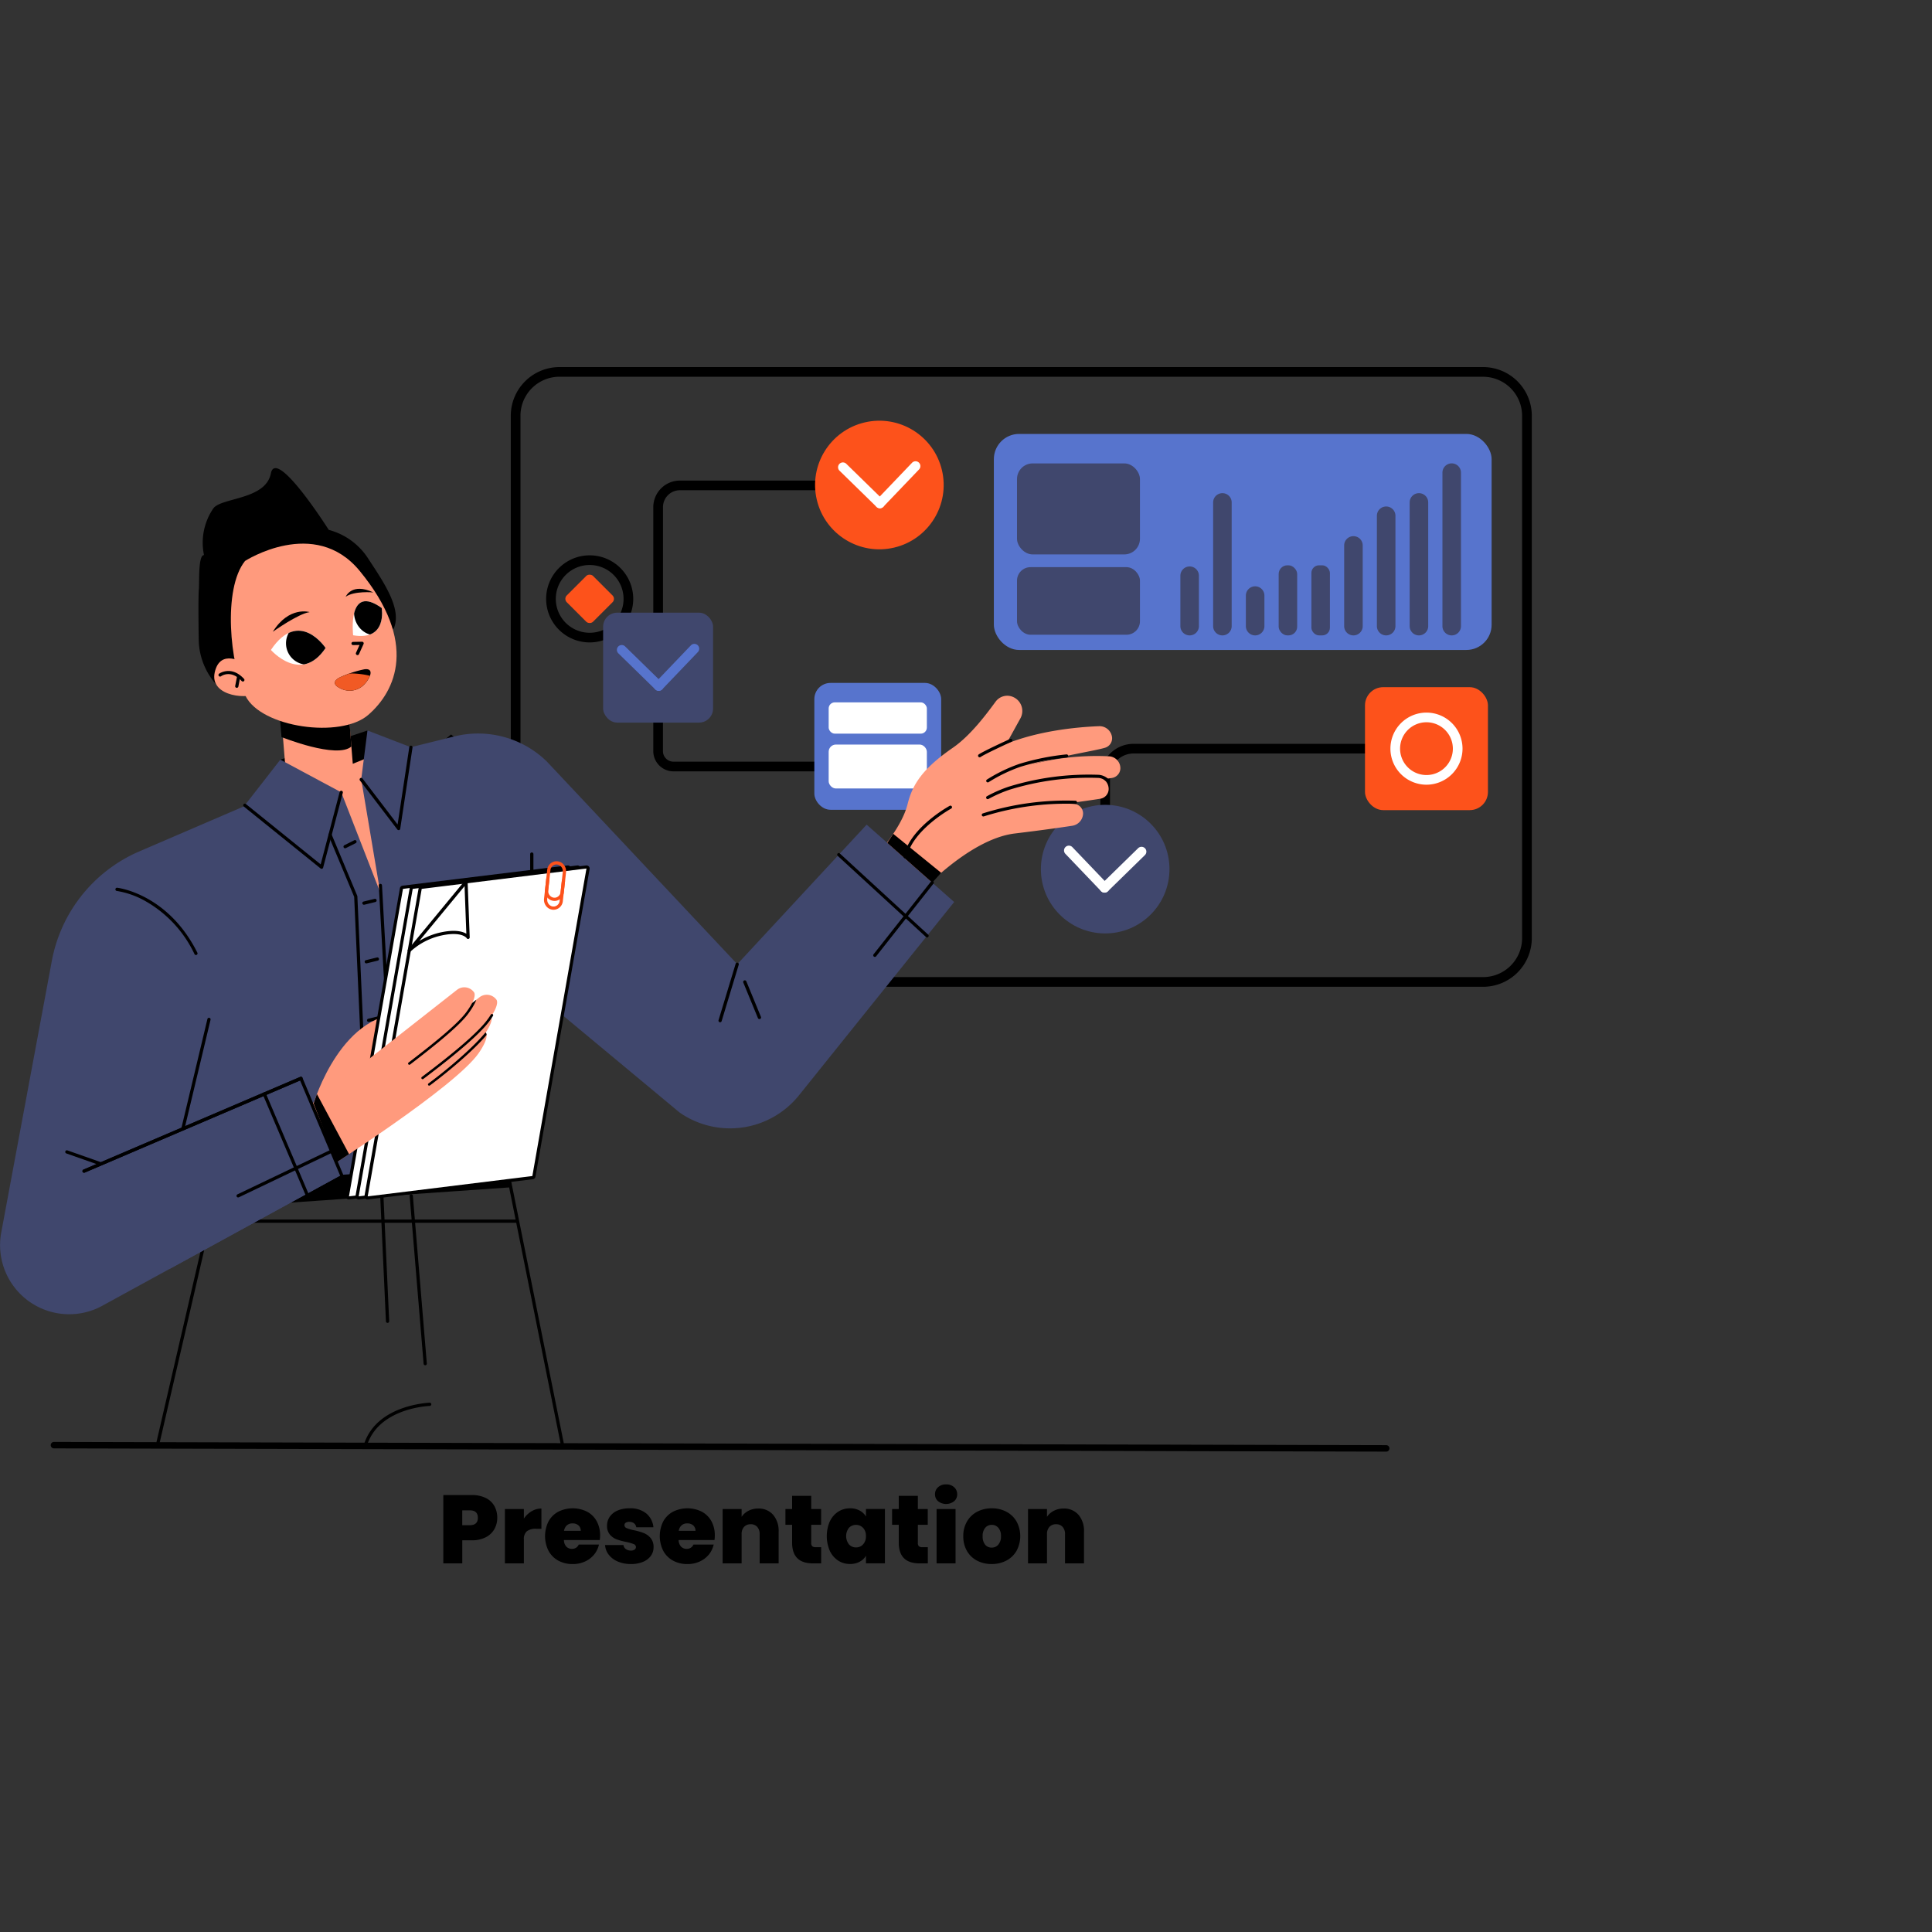 <svg id="illustration-presentation-1" xmlns="http://www.w3.org/2000/svg" xmlns:xlink="http://www.w3.org/1999/xlink" width="500.001" height="500" viewBox="0 0 500.001 500">
  <rect x="0" y="0" width="500.001" height="500" fill="#333333" stroke="none"/>
  <defs>
    <clipPath id="clip-path">
      <path id="Path_4959" data-name="Path 4959" d="M1579.06,142.61s-1.6-13.53,7.39-7.06C1586.45,135.55,1588,144.15,1579.06,142.61Z" fill="none"/>
    </clipPath>
    <clipPath id="clip-path-2">
      <path id="Path_4961" data-name="Path 4961" d="M1571.93,145.9s-6.85-10.39-14.15.5C1557.78,146.4,1565.6,155.35,1571.93,145.9Z" fill="none"/>
    </clipPath>
    <clipPath id="clip-path-3">
      <path id="Path_4983" data-name="Path 4983" d="M1572.96,274.15s34.49-22.82,41.1-31.85c3.26-4.45,2.04-5.44,2.04-5.44h0a3.077,3.077,0,0,0-4.35-.56l-42.48,33.35Z" fill="none"/>
    </clipPath>
    <clipPath id="clip-path-4">
      <path id="Path_4985" data-name="Path 4985" d="M1572.01,280.79s33.47-21.25,39.55-30.05c3-4.34,1.82-5.34,1.82-5.34l-38.18,27.7-3.18,7.69Z" fill="none"/>
    </clipPath>
  </defs>
  <g id="Group_3805" data-name="Group 3805" transform="translate(-1383.57 -492.445)">
    <path id="Path_6476" data-name="Path 6476" d="M262.3,181.41a17.435,17.435,0,0,0-5.933-11.282s-2.812-25.306-7.057-19.7-14.315-.081-17.386,1.626a15.728,15.728,0,0,0-7.437,9.775c-1.384-.675-4.132,5.81-5.089,7.4s-4.189,8.367-5.959,12.178a17.925,17.925,0,0,0-.422,13.072l47.269,5.974C264.4,196.9,263.277,188.992,262.3,181.41Z" transform="translate(1163.651 589.05) rotate(-26)"/>
    <g id="Group_3715" data-name="Group 3715" transform="translate(-104.1 514.245)">
      <path id="Path_4618" data-name="Path 4618" d="M1773.69,204.38a1.25,1.25,0,0,1-1.25-1.25V179.3a8.612,8.612,0,0,1,8.6-8.6h64.45a1.25,1.25,0,0,1,0,2.5h-64.45a6.105,6.105,0,0,0-6.1,6.1v23.83A1.25,1.25,0,0,1,1773.69,204.38Z"/>
      <circle id="Ellipse_94" data-name="Ellipse 94" cx="16.64" cy="16.64" r="16.64" transform="translate(1757.05 186.49)" fill="#40476d"/>
      <rect id="Rectangle_140" data-name="Rectangle 140" width="31.82" height="31.82" rx="4.71" transform="translate(1840.93 156.04)" fill="#fd521b"/>
      <path id="Path_4619" data-name="Path 4619" d="M1856.84,181.28a9.33,9.33,0,1,1,9.33-9.33A9.34,9.34,0,0,1,1856.84,181.28Zm0-16.16a6.83,6.83,0,1,0,6.83,6.83A6.839,6.839,0,0,0,1856.84,165.12Z" fill="#fff"/>
      <g id="Group_3714" data-name="Group 3714">
        <path id="Path_4620" data-name="Path 4620" d="M1773.53,209.21a1.266,1.266,0,0,1-.9-.38,1.249,1.249,0,0,1,.02-1.77l9.55-9.33a1.252,1.252,0,1,1,1.75,1.79l-9.55,9.33a1.241,1.241,0,0,1-.88.36Z" fill="#fff"/>
        <path id="Path_4621" data-name="Path 4621" d="M1773.53,209.21a1.258,1.258,0,0,1-.91-.39l-9.24-9.66a1.252,1.252,0,0,1,1.81-1.73l9.24,9.66a1.25,1.25,0,0,1-.04,1.77,1.269,1.269,0,0,1-.87.35Z" fill="#fff"/>
      </g>
    </g>
    <g id="Group_3719" data-name="Group 3719" transform="translate(-104.1 514.245)">
      <path id="Path_4622" data-name="Path 4622" d="M1657.99,139.6a1.25,1.25,0,0,1-1.25-1.25V109.46a6.9,6.9,0,0,1,6.89-6.89H1706a1.25,1.25,0,0,1,0,2.5h-42.37a4.385,4.385,0,0,0-4.38,4.38v28.89a1.25,1.25,0,0,1-1.25,1.25Z"/>
      <path id="Path_4623" data-name="Path 4623" d="M1699.38,177.83h-37.4a5.245,5.245,0,0,1-5.24-5.24v-9.88a1.25,1.25,0,0,1,2.5,0v9.88a2.733,2.733,0,0,0,2.73,2.73h37.4a1.25,1.25,0,0,1,0,2.5Z"/>
      <rect id="Rectangle_141" data-name="Rectangle 141" width="32.83" height="32.83" rx="4.19" transform="translate(1731.25 187.77) rotate(180)" fill="#5774cd"/>
      <rect id="Rectangle_142" data-name="Rectangle 142" width="25.41" height="8.1" rx="1.58" transform="translate(1727.54 168.07) rotate(180)" fill="#fff"/>
      <rect id="Rectangle_143" data-name="Rectangle 143" width="25.41" height="11.37" rx="1.87" transform="translate(1727.54 182.26) rotate(180)" fill="#fff"/>
      <g id="Group_3717" data-name="Group 3717">
        <path id="Path_4624" data-name="Path 4624" d="M1640.28,144.46a11.27,11.27,0,1,1,11.27-11.27A11.282,11.282,0,0,1,1640.28,144.46Zm0-20.04a8.77,8.77,0,1,0,8.77,8.77,8.781,8.781,0,0,0-8.77-8.77Z"/>
        <rect id="Rectangle_144" data-name="Rectangle 144" width="28.45" height="28.45" rx="3.63" transform="translate(1643.76 136.76)" fill="#40476d"/>
        <rect id="Rectangle_145" data-name="Rectangle 145" width="9.62" height="9.62" rx="1.24" transform="translate(1633.469 133.179) rotate(-45)" fill="#fd521b"/>
        <g id="Group_3716" data-name="Group 3716">
          <path id="Path_4625" data-name="Path 4625" d="M1658.15,156.99a1.258,1.258,0,0,1-.88-.36l-9.55-9.33a1.252,1.252,0,1,1,1.75-1.79l9.55,9.33a1.255,1.255,0,0,1-.88,2.15Z" fill="#5774cd"/>
          <path id="Path_4626" data-name="Path 4626" d="M1658.15,156.99a1.287,1.287,0,0,1-.87-.35,1.25,1.25,0,0,1-.04-1.77l9.24-9.66a1.252,1.252,0,0,1,1.81,1.73l-9.24,9.66a1.258,1.258,0,0,1-.91.39Z" fill="#5774cd"/>
        </g>
      </g>
      <circle id="Ellipse_95" data-name="Ellipse 95" cx="16.64" cy="16.64" r="16.64" transform="translate(1695.236 91.348) rotate(-13.28)" fill="#fd521b"/>
      <g id="Group_3718" data-name="Group 3718">
        <path id="Path_4627" data-name="Path 4627" d="M1715.39,109.73a1.258,1.258,0,0,1-.88-.36l-9.55-9.33a1.252,1.252,0,1,1,1.75-1.79l9.55,9.33a1.255,1.255,0,0,1-.88,2.15Z" fill="#fff"/>
        <path id="Path_4628" data-name="Path 4628" d="M1715.39,109.73a1.287,1.287,0,0,1-.87-.35,1.25,1.25,0,0,1-.04-1.77l9.24-9.66a1.252,1.252,0,0,1,1.81,1.73l-9.24,9.66a1.258,1.258,0,0,1-.91.39Z" fill="#fff"/>
      </g>
    </g>
    <g id="Group_3721" data-name="Group 3721" transform="translate(-104.1 514.245)">
      <rect id="Rectangle_146" data-name="Rectangle 146" width="128.82" height="55.91" rx="6.53" transform="translate(1744.88 90.5)" fill="#5774cd"/>
      <g id="Group_3720" data-name="Group 3720">
        <path id="Path_4629" data-name="Path 4629" d="M1795.55,142.64h0a2.4,2.4,0,0,1-2.4-2.4V127.2a2.4,2.4,0,0,1,2.4-2.4h0a2.4,2.4,0,0,1,2.4,2.4v13.04A2.4,2.4,0,0,1,1795.55,142.64Z" fill="#40476d"/>
        <path id="Path_4630" data-name="Path 4630" d="M1804.03,142.64h0a2.4,2.4,0,0,1-2.4-2.4V108.23a2.4,2.4,0,0,1,2.4-2.4h0a2.4,2.4,0,0,1,2.4,2.4v32.01A2.4,2.4,0,0,1,1804.03,142.64Z" fill="#40476d"/>
        <path id="Path_4631" data-name="Path 4631" d="M1812.5,142.64h0a2.4,2.4,0,0,1-2.4-2.4v-7.9a2.4,2.4,0,0,1,2.4-2.4h0a2.4,2.4,0,0,1,2.4,2.4v7.9A2.4,2.4,0,0,1,1812.5,142.64Z" fill="#40476d"/>
        <rect id="Rectangle_147" data-name="Rectangle 147" width="4.79" height="18.14" rx="2.25" transform="translate(1818.59 124.5)" fill="#40476d"/>
        <rect id="Rectangle_148" data-name="Rectangle 148" width="4.79" height="18.14" rx="1.98" transform="translate(1827.06 124.5)" fill="#40476d"/>
        <path id="Path_4632" data-name="Path 4632" d="M1837.94,142.64h0a2.4,2.4,0,0,1-2.4-2.4V119.36a2.4,2.4,0,0,1,2.4-2.4h0a2.4,2.4,0,0,1,2.4,2.4v20.88A2.4,2.4,0,0,1,1837.94,142.64Z" fill="#40476d"/>
        <path id="Path_4633" data-name="Path 4633" d="M1846.41,142.64h0a2.4,2.4,0,0,1-2.4-2.4V111.68a2.4,2.4,0,0,1,2.4-2.4h0a2.4,2.4,0,0,1,2.4,2.4v28.56A2.4,2.4,0,0,1,1846.41,142.64Z" fill="#40476d"/>
        <path id="Path_4634" data-name="Path 4634" d="M1854.89,142.64h0a2.4,2.4,0,0,1-2.4-2.4V108.23a2.4,2.4,0,0,1,2.4-2.4h0a2.4,2.4,0,0,1,2.4,2.4v32.01A2.4,2.4,0,0,1,1854.89,142.64Z" fill="#40476d"/>
        <path id="Path_4635" data-name="Path 4635" d="M1863.37,142.64h0a2.4,2.4,0,0,1-2.4-2.4V100.52a2.4,2.4,0,0,1,2.4-2.4h0a2.4,2.4,0,0,1,2.4,2.4v39.72A2.4,2.4,0,0,1,1863.37,142.64Z" fill="#40476d"/>
      </g>
      <rect id="Rectangle_149" data-name="Rectangle 149" width="31.82" height="23.55" rx="4.05" transform="translate(1750.87 98.13)" fill="#40476d"/>
      <rect id="Rectangle_150" data-name="Rectangle 150" width="31.82" height="17.49" rx="3.49" transform="translate(1750.87 124.98)" fill="#40476d"/>
    </g>
    <path id="Path_4636" data-name="Path 4636" d="M1871.5,233.58H1632.46a12.611,12.611,0,0,1-12.6-12.6V85.8a12.611,12.611,0,0,1,12.6-12.6H1871.5a12.611,12.611,0,0,1,12.6,12.6V220.98A12.611,12.611,0,0,1,1871.5,233.58ZM1632.46,75.7a10.1,10.1,0,0,0-10.09,10.09V220.98a10.1,10.1,0,0,0,10.09,10.09H1871.5a10.1,10.1,0,0,0,10.09-10.09V85.8a10.1,10.1,0,0,0-10.09-10.09H1632.46Z" transform="translate(-104.1 514.245)"/>
    <path id="Path_4637" data-name="Path 4637" d="M1724.95,210.14s13.17-14.75,25.32-16.23c7.26-.88,12.13-1.58,14.87-2a3.3,3.3,0,0,0,2.83-3.1h0a2.506,2.506,0,0,0-2.39-2.57,66.62,66.62,0,0,0-23.4,2.85c-10.75,3.47-25.54,17.18-25.54,17.18l8.31,3.87Z" transform="translate(-104.1 514.245)" fill="#ff9a7d"/>
    <path id="Path_4638" data-name="Path 4638" d="M1733.64,200.92s11.12-12.43,23.28-13.91c7.82-.95,12.86-1.68,15.46-2.09a2.571,2.571,0,0,0,2.21-2.43h0a3.088,3.088,0,0,0-2.98-3.18,66.526,66.526,0,0,0-22.78,2.88c-10.75,3.47-25.54,17.18-25.54,17.18l10.35,1.55Z" transform="translate(-104.1 514.245)" fill="#ff9a7d"/>
    <path id="Path_4639" data-name="Path 4639" d="M1736.66,195.54s11.12-12.43,23.28-13.91c7.83-.95,12.87-1.69,15.47-2.09a2.581,2.581,0,0,0,2.21-2.43h0a3.089,3.089,0,0,0-2.99-3.18,66.526,66.526,0,0,0-22.78,2.88c-10.75,3.47-25.54,17.18-25.54,17.18l10.35,1.55Z" transform="translate(-104.1 514.245)" fill="#ff9a7d"/>
    <path id="Path_4640" data-name="Path 4640" d="M1719.16,210.2s25.09-31.43,36.92-34.57c7.62-2.03,15.05-3.15,17.56-3.91a2.558,2.558,0,0,0,1.83-2.71h0a3.262,3.262,0,0,0-3.4-2.87c-5.49.21-17.24,1.2-26.54,5.71-10.15,4.92-35.13,31.65-35.13,31.65Z" transform="translate(-104.1 514.245)" fill="#ff9a7d"/>
    <path id="Path_4641" data-name="Path 4641" d="M1746.33,173.93l5.42-9.82a3.945,3.945,0,0,0-1.78-5.48h0a3.728,3.728,0,0,0-4.59,1.1c-1.85,2.48-6.23,8.62-11.1,11.98-7.84,5.41-10.44,9.44-11.72,14.57-2.05,8.23-12.31,17.81-12.31,17.81l32.79-17.21,3.29-12.95Z" transform="translate(-104.1 514.245)" fill="#ff9a7d"/>
    <path id="Path_4642" data-name="Path 4642" d="M1741.77,189a.41.41,0,0,0,0,.22.419.419,0,0,0,.52.26,70.686,70.686,0,0,1,23.67-3.24.406.406,0,1,0,.05-.81,71.306,71.306,0,0,0-23.98,3.28.449.449,0,0,0-.28.29Z" transform="translate(-104.1 514.245)"/>
    <path id="Path_4643" data-name="Path 4643" d="M1742.89,184.52a.424.424,0,0,0,.04.29.411.411,0,0,0,.56.16,34.412,34.412,0,0,1,5.47-2.4,69.41,69.41,0,0,1,23.09-3.04,3.351,3.351,0,0,1,1.79.78.434.434,0,0,0,.59-.05.391.391,0,0,0-.05-.57,4.251,4.251,0,0,0-2.29-.97,70.185,70.185,0,0,0-23.39,3.08,34.736,34.736,0,0,0-5.61,2.46.415.415,0,0,0-.21.26Z" transform="translate(-104.1 514.245)"/>
    <path id="Path_4644" data-name="Path 4644" d="M1742.91,180.18a.386.386,0,0,0,.05.31.418.418,0,0,0,.57.13,40.448,40.448,0,0,1,8.21-3.97,62.077,62.077,0,0,1,12.01-2.41.419.419,0,0,0,.37-.45.408.408,0,0,0-.46-.35,62.94,62.94,0,0,0-12.17,2.45,40.6,40.6,0,0,0-8.39,4.05.426.426,0,0,0-.19.25Z" transform="translate(-104.1 514.245)"/>
    <path id="Path_4645" data-name="Path 4645" d="M1740.8,173.69a.4.4,0,0,0,.07.33.423.423,0,0,0,.58.09c1.18-.83,7.92-3.91,7.98-3.94a.4.4,0,0,0,.2-.54.413.413,0,0,0-.55-.19c-.28.13-6.87,3.14-8.12,4.01a.407.407,0,0,0-.16.23Z" transform="translate(-104.1 514.245)"/>
    <path id="Path_4646" data-name="Path 4646" d="M1721.57,199.6c-.03.11-.05.21-.07.32a.408.408,0,0,0,.32.48.418.418,0,0,0,.49-.32c.02-.1.04-.2.07-.3,1.73-6.96,11.36-12.27,11.46-12.32a.4.4,0,0,0,.16-.55.411.411,0,0,0-.56-.16,36.187,36.187,0,0,0-5.34,3.73c-2.48,2.08-5.58,5.33-6.52,9.12Z" transform="translate(-104.1 514.245)"/>
    <path id="Path_4647" data-name="Path 4647" d="M1600.23,171.78l.57,9.69,4.84-1.65-.07-3.47,3.58,1.36,3.21-3.29-7.97-6.14Z" transform="translate(-104.1 514.245)"/>
    <path id="Path_4652" data-name="Path 4652" d="M1582.77,167.25l-22.55,7.55,7.28,17.81,20.99-10.84Z" transform="translate(-104.1 514.245)"/>
    <path id="Path_4653" data-name="Path 4653" d="M1560.22,160.6l2.42,29.92,22.16,35.08,12.93-5.05-15.24-46.11-3.52,1.43-1.43-17.61Z" transform="translate(-104.1 514.245)" fill="#ff9a7d"/>
    <path id="Path_4654" data-name="Path 4654" d="M1621.22,294.66h-73.05a.42.42,0,1,1,0-.84h73.05a.42.42,0,1,1,0,.84Z" transform="translate(-104.1 514.245)"/>
    <path id="Path_4655" data-name="Path 4655" d="M1618.08,276.65l1.77,8.83-73.83,5.12,2.67-12.73Z" transform="translate(-104.1 514.245)"/>
    <path id="Path_4656" data-name="Path 4656" d="M1633.33,353h0l-104.92-.37a.422.422,0,0,1-.33-.16.406.406,0,0,1-.08-.35l17.19-74.34a.407.407,0,0,1,.4-.32l72.48-1.22a.47.47,0,0,1,.42.34l15.25,75.93a.411.411,0,0,1-.09.35.407.407,0,0,1-.32.15Zm-104.39-1.2,103.88.36-15.08-75.09-71.8,1.21-17,73.52Z" transform="translate(-104.1 514.245)"/>
    <path id="Path_4657" data-name="Path 4657" d="M1597.72,331.53a.423.423,0,0,1-.42-.38l-3.61-43.43a.415.415,0,0,1,.38-.45.427.427,0,0,1,.45.38l3.61,43.43a.415.415,0,0,1-.38.45h-.04Z" transform="translate(-104.1 514.245)"/>
    <path id="Path_4658" data-name="Path 4658" d="M1587.97,320.56a.419.419,0,0,1-.42-.4l-1.51-32.99a.423.423,0,0,1,.4-.44.416.416,0,0,1,.44.4l1.51,32.99a.423.423,0,0,1-.4.44h-.02Z" transform="translate(-104.1 514.245)"/>
    <path id="Path_4659" data-name="Path 4659" d="M1605.28,168.78l-22.78,5.65-1.34,5.49,4.92,29.26-10.09-25.93-9.03-3.32-43.4,18.68a38.564,38.564,0,0,0-22.48,28.28l-13.09,70.28a17.885,17.885,0,0,0,26.54,18.75l61.54-33.69,49.24-3.28V234.32l38.27,31.82a22.873,22.873,0,0,0,30.87-4.48l40.16-50.02-22.65-20.02-33.48,36.11-49.26-52.42a25.448,25.448,0,0,0-23.93-6.53Z" transform="translate(-104.1 514.245)" fill="#40476d"/>
    <path id="Path_4665" data-name="Path 4665" d="M1576.98,197.73a.4.4,0,0,1-.37-.23.416.416,0,0,1,.19-.56l2.55-1.28a.418.418,0,0,1,.37.75l-2.55,1.28a.406.406,0,0,1-.19.04Z" transform="translate(-104.1 514.245)"/>
    <path id="Path_4666" data-name="Path 4666" d="M1581.86,212.35a.427.427,0,0,1-.41-.32.421.421,0,0,1,.31-.51l2.86-.7a.422.422,0,1,1,.2.82l-2.86.7s-.07.01-.1.01Z" transform="translate(-104.1 514.245)"/>
    <path id="Path_4667" data-name="Path 4667" d="M1582.47,227.52a.427.427,0,0,1-.41-.32.421.421,0,0,1,.31-.51l2.86-.7a.422.422,0,1,1,.2.82l-2.86.7s-.07.01-.1.01Z" transform="translate(-104.1 514.245)"/>
    <path id="Path_4668" data-name="Path 4668" d="M1583.08,242.68a.427.427,0,0,1-.41-.32.421.421,0,0,1,.31-.51l2.86-.7a.422.422,0,1,1,.2.82l-2.86.7s-.07.01-.1.01Z" transform="translate(-104.1 514.245)"/>
    <path id="Path_4669" data-name="Path 4669" d="M1583.69,257.85a.427.427,0,0,1-.41-.32.421.421,0,0,1,.31-.51l2.86-.7a.416.416,0,0,1,.51.31.421.421,0,0,1-.31.51l-2.86.7S1583.72,257.85,1583.69,257.85Z" transform="translate(-104.1 514.245)"/>
    <path id="Path_4670" data-name="Path 4670" d="M1584.31,273.02a.427.427,0,0,1-.41-.32.421.421,0,0,1,.31-.51l2.86-.7a.422.422,0,1,1,.2.82l-2.86.7S1584.34,273.02,1584.31,273.02Z" transform="translate(-104.1 514.245)"/>
    <path id="Path_4671" data-name="Path 4671" d="M1560.22,174.8l15.76,8.45-5.09,19.37-19.86-16.02Z" transform="translate(-104.1 514.245)" fill="#40476d"/>
    <path id="Path_4672" data-name="Path 4672" d="M1582.77,167.25l11.24,4.33-3.18,21.03-9.68-12.68Z" transform="translate(-104.1 514.245)" fill="#40476d"/>
    <path id="Path_4673" data-name="Path 4673" d="M1590.2,281.7a.425.425,0,0,1-.42-.4l-4.08-73.92a.415.415,0,0,1,.39-.44.408.408,0,0,1,.44.39l4.08,73.92a.415.415,0,0,1-.39.44h-.02Z" transform="translate(-104.1 514.245)"/>
    <path id="Path_4674" data-name="Path 4674" d="M1535,270.76a.512.512,0,0,1-.1-.01.422.422,0,0,1-.31-.5l6.76-28.33a.409.409,0,0,1,.5-.31.422.422,0,0,1,.31.5l-6.76,28.33a.426.426,0,0,1-.41.32Z" transform="translate(-104.1 514.245)"/>
    <path id="Path_4675" data-name="Path 4675" d="M1513.79,279.83a.487.487,0,0,1-.14-.02l-8.81-3.1a.417.417,0,1,1,.27-.79l8.81,3.1a.416.416,0,0,1-.13.81Z" transform="translate(-104.1 514.245)"/>
    <path id="Path_4676" data-name="Path 4676" d="M1538.38,225.36a.4.4,0,0,1-.37-.23,30.951,30.951,0,0,0-12.86-13.81,22.092,22.092,0,0,0-7.24-2.54.41.41,0,0,1-.37-.46.417.417,0,0,1,.46-.37c.13.01,13.12,1.51,20.75,16.81a.416.416,0,0,1-.19.56.406.406,0,0,1-.19.04Z" transform="translate(-104.1 514.245)"/>
    <path id="Path_4677" data-name="Path 4677" d="M1674.03,242.76a.352.352,0,0,1-.12-.02.417.417,0,0,1-.28-.52l4.43-14.61a.418.418,0,0,1,.8.24l-4.43,14.61A.417.417,0,0,1,1674.03,242.76Z" transform="translate(-104.1 514.245)"/>
    <path id="Path_4678" data-name="Path 4678" d="M1684.21,241.94a.434.434,0,0,1-.39-.26l-3.78-9.19a.419.419,0,0,1,.23-.55.427.427,0,0,1,.55.23l3.78,9.19a.419.419,0,0,1-.23.55A.453.453,0,0,1,1684.21,241.94Z" transform="translate(-104.1 514.245)"/>
    <path id="Path_4679" data-name="Path 4679" d="M1727.59,220.8a.43.43,0,0,1-.28-.11l-22.84-20.99a.423.423,0,0,1-.03-.59.414.414,0,0,1,.59-.02l22.84,20.99a.42.42,0,0,1-.28.73Z" transform="translate(-104.1 514.245)"/>
    <path id="Path_4680" data-name="Path 4680" d="M1714.08,225.85a.432.432,0,0,1-.26-.09.425.425,0,0,1-.07-.59l14.84-18.81a.42.42,0,1,1,.66.52l-14.84,18.81A.422.422,0,0,1,1714.08,225.85Z" transform="translate(-104.1 514.245)"/>
    <path id="Path_4681" data-name="Path 4681" d="M1582.13,353a.28.28,0,0,1-.11-.02.422.422,0,0,1-.29-.52c3-10.74,16.99-11.23,17.13-11.24h.01a.421.421,0,0,1,.42.41.429.429,0,0,1-.41.43c-.13,0-13.52.48-16.35,10.63a.426.426,0,0,1-.4.31Z" transform="translate(-104.1 514.245)"/>
    <path id="Path_4682" data-name="Path 4682" d="M1625.3,234.73a.423.423,0,0,1-.42-.42V199.23a.42.42,0,0,1,.84,0v35.08A.423.423,0,0,1,1625.3,234.73Z" transform="translate(-104.1 514.245)"/>
    <path id="Path_4683" data-name="Path 4683" d="M1570.89,203.04a.411.411,0,0,1-.26-.09l-19.86-16.02a.419.419,0,1,1,.53-.65l19.36,15.62,4.92-18.74a.418.418,0,0,1,.51-.3.422.422,0,0,1,.3.51l-5.09,19.37a.416.416,0,0,1-.27.29.586.586,0,0,1-.13.02Z" transform="translate(-104.1 514.245)"/>
    <path id="Path_4684" data-name="Path 4684" d="M1590.83,193.03a.422.422,0,0,1-.33-.16l-9.68-12.68a.427.427,0,0,1,.08-.59.418.418,0,0,1,.59.08l9.08,11.9,3.03-20.05a.42.42,0,0,1,.48-.35.413.413,0,0,1,.35.48l-3.18,21.03a.405.405,0,0,1-.31.34c-.03,0-.07.01-.1.01Z" transform="translate(-104.1 514.245)"/>
    <path id="Path_4685" data-name="Path 4685" d="M1577.69,159.56l.92,11.83c-3.72,3.32-18.09-2.44-18.09-2.44l-1.34-15.74,5.9.52,12.62,5.83Z" transform="translate(-104.1 514.245)"/>
    <path id="Path_4686" data-name="Path 4686" d="M1551.08,123.38s18-11.63,29.67,2.56c15.24,18.52,9.36,31.09,2.22,37.28s-27.71,3.28-31.76-4.91S1545.29,130.62,1551.08,123.38Z" transform="translate(-104.1 514.245)" fill="#ff9a7d"/>
    <path id="Path_4687" data-name="Path 4687" d="M1571.93,145.9s-6.85-10.39-14.15.5C1557.78,146.4,1565.6,155.35,1571.93,145.9Z" transform="translate(-104.1 514.245)" fill="#fff"/>
    <path id="Path_4688" data-name="Path 4688" d="M1579.06,142.61s-1.6-13.53,7.39-7.06C1586.45,135.55,1588,144.15,1579.06,142.61Z" transform="translate(-104.1 514.245)" fill="#fff"/>
    <path id="Path_4689" data-name="Path 4689" d="M1567.81,136.61s-5.34-1.65-9.54,5.1C1558.27,141.71,1564.83,137.01,1567.81,136.61Z" transform="translate(-104.1 514.245)"/>
    <path id="Path_4690" data-name="Path 4690" d="M1577.13,132.64s1.56-3.76,7.16-1.12C1584.29,131.52,1579.34,131.06,1577.13,132.64Z" transform="translate(-104.1 514.245)"/>
    <path id="Path_4691" data-name="Path 4691" d="M1580.18,147.74a.329.329,0,0,1-.17-.04.421.421,0,0,1-.21-.55l.92-2.03-1.67.03h0a.421.421,0,0,1-.42-.41.414.414,0,0,1,.41-.42l2.33-.04a.425.425,0,0,1,.36.19.409.409,0,0,1,.03.4l-1.19,2.63a.427.427,0,0,1-.38.25Z" transform="translate(-104.1 514.245)"/>
    <path id="Path_4955" data-name="Path 4955" d="M1550.73,149.78s-6.09-3.88-7.49,2.43c-1.44,6.49,9.43,7.19,11.3,5.07C1558.35,152.94,1550.73,149.78,1550.73,149.78Z" transform="translate(-104.1 514.245)" fill="#ff9a7d"/>
    <g id="Group_3732" data-name="Group 3732" transform="translate(-104.1 514.245)">
      <path id="Path_4956" data-name="Path 4956" d="M1550.52,154.58a.477.477,0,0,1-.31-.13c-2.8-3.04-5.23-1.31-5.34-1.23a.415.415,0,0,1-.49-.67c.03-.02,3.14-2.24,6.44,1.34a.414.414,0,0,1-.02.59.43.43,0,0,1-.28.11Z"/>
      <path id="Path_4957" data-name="Path 4957" d="M1548.95,156.2h-.08a.414.414,0,0,1-.33-.49l.47-2.4a.418.418,0,1,1,.82.16l-.47,2.4a.417.417,0,0,1-.41.34Z"/>
    </g>
    <g id="Group_3733" data-name="Group 3733" transform="translate(-104.1 514.245)" clip-path="url(#clip-path)">
      <path id="Path_4958" data-name="Path 4958" d="M1588.99,135.62c.91,2.92-.46,5.94-3.06,6.75s-5.44-.9-6.35-3.82.46-5.94,3.06-6.75S1588.08,132.7,1588.99,135.62Z"/>
    </g>
    <g id="Group_3734" data-name="Group 3734" transform="translate(-104.1 514.245)" clip-path="url(#clip-path-2)">
      <path id="Path_4960" data-name="Path 4960" d="M1572.75,144.69a5.53,5.53,0,1,1-5.53-5.53A5.529,5.529,0,0,1,1572.75,144.69Z"/>
    </g>
    <g id="Group_3735" data-name="Group 3735" transform="translate(-104.1 514.245)">
      <path id="Path_4962" data-name="Path 4962" d="M1581.98,151.41a28.712,28.712,0,0,0-5.94,1.91c-1.91.79-2.45,1.94-.44,2.95a5.213,5.213,0,0,0,5.77-.42c1.63-1.28,3.7-4.84.61-4.44Z"/>
      <path id="Path_4963" data-name="Path 4963" d="M1583.4,153.09a21.293,21.293,0,0,0-5.24-.6c-.74.27-1.47.56-2.13.83-1.91.79-2.45,1.94-.44,2.95a5.213,5.213,0,0,0,5.77-.42,7.118,7.118,0,0,0,2.04-2.76Z" fill="#f15a24"/>
    </g>
    <path id="Path_4965" data-name="Path 4965" d="M1582.94,282.19a.419.419,0,0,1-.42-.4l-3.19-71.49-6.63-15.87a.419.419,0,1,1,.77-.33l6.66,15.94a.611.611,0,0,1,.03.14l3.19,71.56a.423.423,0,0,1-.4.44h-.02Z" transform="translate(-104.1 514.245)"/>
    <path id="Path_4966" data-name="Path 4966" d="M1568.84,263.77s7.39-25.04,25.03-23.16l1.44,4.6-14.56,9.14-11.91,9.42Z" transform="translate(-104.1 514.245)" fill="#ff9a7d"/>
    <g id="Group_3737" data-name="Group 3737" transform="translate(-104.1 514.245)">
      <path id="Path_4967" data-name="Path 4967" d="M1620.67,282.97,1578,288.2a.388.388,0,0,1-.43-.45l14.01-79.61a.382.382,0,0,1,.33-.32l42.67-5.23a.388.388,0,0,1,.43.45L1621,282.65A.382.382,0,0,1,1620.67,282.97Z" fill="#fff"/>
      <path id="Path_4968" data-name="Path 4968" d="M1577.95,288.62a.794.794,0,0,1-.58-.25.8.8,0,0,1-.21-.69l14.01-79.61a.8.8,0,0,1,.69-.66l42.67-5.23a.825.825,0,0,1,.68.24.8.8,0,0,1,.21.69l-14.01,79.61a.8.8,0,0,1-.69.66l-42.67,5.23h-.1Zm56.65-85.65-42.64,5.27-13.98,79.58,42.61-5.26Z"/>
    </g>
    <g id="Group_3738" data-name="Group 3738" transform="translate(-104.1 514.245)">
      <path id="Path_4969" data-name="Path 4969" d="M1623.19,282.97l-42.67,5.23a.388.388,0,0,1-.43-.45l14.01-79.61a.382.382,0,0,1,.33-.32l42.67-5.23a.388.388,0,0,1,.43.45l-14.01,79.61A.382.382,0,0,1,1623.19,282.97Z" fill="#fff"/>
      <path id="Path_4970" data-name="Path 4970" d="M1580.47,288.62a.794.794,0,0,1-.58-.25.8.8,0,0,1-.21-.69l14.01-79.61a.8.8,0,0,1,.69-.66l42.67-5.23a.825.825,0,0,1,.68.24.8.8,0,0,1,.21.69l-14.01,79.61a.8.8,0,0,1-.69.66l-42.67,5.23h-.1Zm56.65-85.65-42.64,5.27-13.98,79.58,42.61-5.26Z"/>
    </g>
    <g id="Group_3739" data-name="Group 3739" transform="translate(-104.1 514.245)">
      <path id="Path_4971" data-name="Path 4971" d="M1625.51,282.97l-42.67,5.23a.388.388,0,0,1-.43-.45l14.01-79.61a.382.382,0,0,1,.33-.32l42.67-5.23a.388.388,0,0,1,.43.45l-14.01,79.61A.382.382,0,0,1,1625.51,282.97Z" fill="#fff"/>
      <path id="Path_4972" data-name="Path 4972" d="M1582.79,288.62a.794.794,0,0,1-.58-.25.8.8,0,0,1-.21-.69l14.01-79.61a.8.8,0,0,1,.69-.66l42.67-5.23a.825.825,0,0,1,.68.24.8.8,0,0,1,.21.69l-14.01,79.61a.8.8,0,0,1-.69.66l-42.67,5.23h-.1Zm56.65-85.65-42.63,5.27-13.98,79.58,42.61-5.26,14.01-79.59Zm-13.98,79.58Z"/>
    </g>
    <g id="Group_3746" data-name="Group 3746" transform="translate(-104.1 514.245)">
      <g id="Group_3741" data-name="Group 3741">
        <path id="Path_4973" data-name="Path 4973" d="M1572.01,280.79s33.47-21.25,39.55-30.05c3-4.34,1.82-5.34,1.82-5.34l-43.77,28.2,2.41,7.2Z" fill="#ff9a7d"/>
      </g>
      <g id="Group_3743" data-name="Group 3743">
        <path id="Path_4976" data-name="Path 4976" d="M1578.01,272.97s28.04-17.48,34.65-26.51c3.26-4.45,2.04-5.44,2.04-5.44l-40.9,28.88,4.2,3.07Z" fill="#ff9a7d"/>
      </g>
      <path id="Path_4979" data-name="Path 4979" d="M1572.96,274.15s34.49-22.82,41.1-31.85c3.26-4.45,2.04-5.44,2.04-5.44h0a3.077,3.077,0,0,0-4.35-.56l-42.48,33.35Z" fill="#ff9a7d"/>
      <path id="Path_4980" data-name="Path 4980" d="M1567.15,272.22s34.49-22.82,41.1-31.85c3.26-4.45,2.04-5.44,2.04-5.44h0a3.077,3.077,0,0,0-4.35-.56l-42.48,33.35Z" fill="#ff9a7d"/>
      <path id="Path_4981" data-name="Path 4981" d="M1597.17,257.47a.287.287,0,0,0,.06-.04c9.06-6.82,14.81-11.85,17.09-14.95.35-.48.67-.94.94-1.38a.319.319,0,1,0-.54-.34c-.27.42-.57.87-.92,1.34-2.24,3.06-7.94,8.04-16.96,14.82a.319.319,0,0,0-.06.45.314.314,0,0,0,.38.1Z"/>
      <g id="Group_3744" data-name="Group 3744" clip-path="url(#clip-path-3)">
        <path id="Path_4982" data-name="Path 4982" d="M1593.73,253.74a.272.272,0,0,0,.07-.04c6.42-4.93,12.69-9.93,15.08-13.2,3.27-4.47,2.23-5.68,1.98-5.88l-.4.49-.01-.01s.86.99-2.08,5.02c-2.34,3.2-8.57,8.17-14.96,13.07a.32.32,0,0,0-.06.45.328.328,0,0,0,.38.1Z"/>
      </g>
      <g id="Group_3745" data-name="Group 3745" clip-path="url(#clip-path-4)">
        <path id="Path_4984" data-name="Path 4984" d="M1598.87,259.15a.287.287,0,0,0,.06-.04c5.62-4.18,12.68-10.3,15.31-13.89a.315.315,0,1,0-.51-.37c-1.96,2.68-7.8,8.26-15.17,13.75a.319.319,0,0,0-.07.44.314.314,0,0,0,.38.1Z"/>
      </g>
    </g>
    <g id="Group_3747" data-name="Group 3747" transform="translate(-104.1 514.245)">
      <path id="Path_4988" data-name="Path 4988" d="M1593.6,224.18l14.67-17.77.54,14.38s-1.21-2.09-6.75-.94a17.532,17.532,0,0,0-8.46,4.33Z" fill="#fff"/>
      <path id="Path_4989" data-name="Path 4989" d="M1593.6,224.6a.43.43,0,0,1-.28-.11.411.411,0,0,1-.04-.58l14.67-17.77a.437.437,0,0,1,.46-.13.419.419,0,0,1,.28.38l.54,14.38a.419.419,0,0,1-.78.23c0-.01-1.2-1.8-6.31-.74a17.221,17.221,0,0,0-8.24,4.21.433.433,0,0,1-.3.13Zm14.3-17.07-11.71,14.18a18.3,18.3,0,0,1,5.79-2.26c3.56-.73,5.45-.16,6.38.4l-.46-12.32Z"/>
    </g>
    <g id="Group_3748" data-name="Group 3748" transform="translate(-104.1 514.245)">
      <path id="Path_4990" data-name="Path 4990" d="M1630.93,213.65a2.429,2.429,0,0,1-1.64-.65,2.629,2.629,0,0,1-.82-2.22l.57-5.18a.423.423,0,0,1,.46-.37.416.416,0,0,1,.37.46l-.57,5.18a1.8,1.8,0,0,0,.56,1.51,1.542,1.542,0,0,0,1.36.4,1.609,1.609,0,0,0,1.28-1.45l.57-5.18a.41.41,0,0,1,.46-.37.416.416,0,0,1,.37.46l-.57,5.18a2.457,2.457,0,0,1-1.96,2.18,2.283,2.283,0,0,1-.45.04Z" fill="#fd521b"/>
      <path id="Path_4991" data-name="Path 4991" d="M1631.18,211.36a2.429,2.429,0,0,1-1.64-.65,2.629,2.629,0,0,1-.82-2.22l.57-5.18a2.457,2.457,0,0,1,1.96-2.18,2.408,2.408,0,0,1,2.09.61,2.629,2.629,0,0,1,.82,2.22l-.57,5.18a2.457,2.457,0,0,1-1.96,2.18A2.283,2.283,0,0,1,1631.18,211.36Zm.51-9.43a.956.956,0,0,0-.29.03,1.609,1.609,0,0,0-1.28,1.45l-.57,5.18a1.8,1.8,0,0,0,.56,1.51,1.542,1.542,0,0,0,1.36.4h0a1.609,1.609,0,0,0,1.28-1.45l.57-5.18a1.8,1.8,0,0,0-.56-1.51,1.59,1.59,0,0,0-1.08-.43Z" fill="#fd521b"/>
    </g>
    <path id="Path_4992" data-name="Path 4992" d="M1565.55,257.28l-58.71,24.91,24.71,24.41,44.51-24.37Z" transform="translate(-104.1 514.245)" fill="#40476d"/>
    <path id="Path_4993" data-name="Path 4993" d="M1567.06,287.57a.416.416,0,0,1-.38-.25l-10.98-25.83a.419.419,0,1,1,.77-.33l10.98,25.83a.414.414,0,0,1-.22.55.453.453,0,0,1-.16.03Z" transform="translate(-104.1 514.245)"/>
    <path id="Path_4994" data-name="Path 4994" d="M1549.3,288.1a.42.42,0,0,1-.18-.8l23.78-11.37a.421.421,0,0,1,.36.76l-23.78,11.37a.392.392,0,0,1-.18.04Z" transform="translate(-104.1 514.245)"/>
    <path id="Path_4995" data-name="Path 4995" d="M1509.42,281.7a.4.4,0,0,1-.38-.25.414.414,0,0,1,.22-.55l56.14-24.01a.419.419,0,0,1,.33.77l-56.14,24.01a.453.453,0,0,1-.16.03Z" transform="translate(-104.1 514.245)"/>
    <path id="Path_4996" data-name="Path 4996" d="M1576.06,282.65a.434.434,0,0,1-.39-.26l-10.34-24.56-55.75,23.84a.419.419,0,0,1-.33-.77l56.14-24.01a.4.4,0,0,1,.32,0,.4.4,0,0,1,.23.23l10.5,24.95a.423.423,0,0,1-.22.55.453.453,0,0,1-.16.03Z" transform="translate(-104.1 514.245)"/>
    <path id="Path_4997" data-name="Path 4997" d="M1568.84,263.77l.85-2.44,8.32,15.56-3.29,2.16Z" transform="translate(-104.1 514.245)"/>
    <path id="Path_4998" data-name="Path 4998" d="M1718.84,194l-1.54,2.35,11.62,10.27,2.33-2.53Z" transform="translate(-104.1 514.245)"/>
    <path id="Path_4999" data-name="Path 4999" d="M1846.41,353.88h0l-344.78-.84a.835.835,0,0,1,.01-1.67h0l344.79.84a.835.835,0,0,1-.01,1.67Z" transform="translate(-104.1 514.245)"/>
    <path id="Path_5025" data-name="Path 5025" d="M1615.62,373.93a5.362,5.362,0,0,1-2.23,2.11,7.692,7.692,0,0,1-3.65.79h-2.43v5.97h-4.91V365.12h7.35a7.973,7.973,0,0,1,3.62.75,5.09,5.09,0,0,1,2.24,2.08,6.14,6.14,0,0,1,.75,3.06,5.9,5.9,0,0,1-.74,2.92Zm-4.28-2.92c0-1.29-.69-1.93-2.08-1.93h-1.96v3.84h1.96C1610.65,372.92,1611.34,372.28,1611.34,371.01Z" transform="translate(-104.1 514.245)"/>
    <path id="Path_5026" data-name="Path 5026" d="M1625.26,369.31a4.853,4.853,0,0,1,2.53-.7v5.24h-1.38a3.74,3.74,0,0,0-2.38.63,2.662,2.662,0,0,0-.78,2.18v6.14h-4.91V368.73h4.91v2.48a6.41,6.41,0,0,1,2.01-1.91Z" transform="translate(-104.1 514.245)"/>
    <path id="Path_5027" data-name="Path 5027" d="M1642.91,376.76h-9.3a2.58,2.58,0,0,0,.64,1.72,1.944,1.944,0,0,0,1.44.56,1.8,1.8,0,0,0,1.75-1.1h5.24a6.2,6.2,0,0,1-1.27,2.6,6.53,6.53,0,0,1-2.37,1.79,7.445,7.445,0,0,1-3.16.65,7.58,7.58,0,0,1-3.7-.88,6.3,6.3,0,0,1-2.53-2.51,8.515,8.515,0,0,1-.02-7.66,6.251,6.251,0,0,1,2.52-2.5,8.368,8.368,0,0,1,7.41-.03,6.144,6.144,0,0,1,2.51,2.44,7.488,7.488,0,0,1,.9,3.75,7.335,7.335,0,0,1-.08,1.15Zm-4.94-2.38a1.786,1.786,0,0,0-.6-1.42,2.236,2.236,0,0,0-1.5-.51,2.185,2.185,0,0,0-1.48.49,2.386,2.386,0,0,0-.75,1.44h4.34Z" transform="translate(-104.1 514.245)"/>
    <path id="Path_5028" data-name="Path 5028" d="M1647.59,382.34a5.779,5.779,0,0,1-2.36-1.76,4.539,4.539,0,0,1-.97-2.52h4.76a1.521,1.521,0,0,0,.63,1.05,2.2,2.2,0,0,0,1.3.38,1.575,1.575,0,0,0,.95-.25.774.774,0,0,0,.35-.65.825.825,0,0,0-.58-.78,11.634,11.634,0,0,0-1.91-.55,16.652,16.652,0,0,1-2.51-.68,4.212,4.212,0,0,1-1.74-1.23,3.426,3.426,0,0,1-.74-2.31,4.013,4.013,0,0,1,.68-2.27,4.633,4.633,0,0,1,1.99-1.62,7.6,7.6,0,0,1,3.17-.6,6.461,6.461,0,0,1,4.34,1.35,5.313,5.313,0,0,1,1.83,3.56h-4.44a1.624,1.624,0,0,0-.59-1.04,1.966,1.966,0,0,0-1.24-.36,1.58,1.58,0,0,0-.92.23.726.726,0,0,0-.31.63.82.82,0,0,0,.58.76,9.074,9.074,0,0,0,1.86.54,16.454,16.454,0,0,1,2.55.73,4.554,4.554,0,0,1,1.78,1.29,3.581,3.581,0,0,1,.76,2.42,3.711,3.711,0,0,1-.71,2.21,4.734,4.734,0,0,1-2.03,1.54,7.766,7.766,0,0,1-3.1.56,8.519,8.519,0,0,1-3.4-.64Z" transform="translate(-104.1 514.245)"/>
    <path id="Path_5029" data-name="Path 5029" d="M1672.6,376.76h-9.3a2.58,2.58,0,0,0,.64,1.72,1.944,1.944,0,0,0,1.44.56,1.8,1.8,0,0,0,1.75-1.1h5.24a6.2,6.2,0,0,1-1.27,2.6,6.53,6.53,0,0,1-2.37,1.79,7.445,7.445,0,0,1-3.16.65,7.58,7.58,0,0,1-3.7-.88,6.3,6.3,0,0,1-2.53-2.51,8.515,8.515,0,0,1-.02-7.66,6.251,6.251,0,0,1,2.52-2.5,8.368,8.368,0,0,1,7.41-.03,6.144,6.144,0,0,1,2.51,2.44,7.488,7.488,0,0,1,.9,3.75,7.335,7.335,0,0,1-.08,1.15Zm-4.94-2.38a1.786,1.786,0,0,0-.6-1.42,2.236,2.236,0,0,0-1.5-.51,2.185,2.185,0,0,0-1.48.49,2.386,2.386,0,0,0-.75,1.44h4.34Z" transform="translate(-104.1 514.245)"/>
    <path id="Path_5030" data-name="Path 5030" d="M1687.75,370.22a6.4,6.4,0,0,1,1.43,4.38v8.2h-4.91v-7.55a2.7,2.7,0,0,0-.63-1.89,2.165,2.165,0,0,0-1.68-.69,2.274,2.274,0,0,0-1.73.69,2.7,2.7,0,0,0-.63,1.89v7.55h-4.91V368.73h4.91v2.01a4.8,4.8,0,0,1,1.76-1.54,5.337,5.337,0,0,1,2.53-.59,4.884,4.884,0,0,1,3.86,1.62Z" transform="translate(-104.1 514.245)"/>
    <path id="Path_5031" data-name="Path 5031" d="M1700.19,378.61v4.19h-2.13q-5.385,0-5.39-5.34v-4.64h-1.73v-4.09h1.73v-3.41h4.94v3.41h2.56v4.09h-2.56v4.71a1.145,1.145,0,0,0,.26.83,1.247,1.247,0,0,0,.89.25h1.43Z" transform="translate(-104.1 514.245)"/>
    <path id="Path_5032" data-name="Path 5032" d="M1702.43,371.94a5.991,5.991,0,0,1,2.16-2.51,5.573,5.573,0,0,1,3.05-.88,5.089,5.089,0,0,1,2.51.58,4.13,4.13,0,0,1,1.63,1.55v-1.96h4.91v14.07h-4.91v-1.96a4.092,4.092,0,0,1-1.64,1.55,5.1,5.1,0,0,1-2.5.58,5.491,5.491,0,0,1-3.05-.88,6.091,6.091,0,0,1-2.16-2.52,9.606,9.606,0,0,1,0-7.63Zm8.6,1.68a2.4,2.4,0,0,0-1.82-.78,2.467,2.467,0,0,0-1.83.76,3.5,3.5,0,0,0,0,4.28,2.356,2.356,0,0,0,1.83.79,2.39,2.39,0,0,0,1.82-.78,2.983,2.983,0,0,0,.74-2.16,2.95,2.95,0,0,0-.74-2.13Z" transform="translate(-104.1 514.245)"/>
    <path id="Path_5033" data-name="Path 5033" d="M1727.79,378.61v4.19h-2.13q-5.385,0-5.39-5.34v-4.64h-1.73v-4.09h1.73v-3.41h4.94v3.41h2.56v4.09h-2.56v4.71a1.145,1.145,0,0,0,.26.83,1.247,1.247,0,0,0,.89.25h1.43Z" transform="translate(-104.1 514.245)"/>
    <path id="Path_5034" data-name="Path 5034" d="M1730.44,366.71a2.3,2.3,0,0,1-.79-1.79,2.386,2.386,0,0,1,.79-1.83,2.988,2.988,0,0,1,2.09-.73,2.892,2.892,0,0,1,2.07.73,2.386,2.386,0,0,1,.79,1.83,2.274,2.274,0,0,1-.79,1.79,3.364,3.364,0,0,1-4.16,0Zm4.53,2.02V382.8h-4.91V368.73Z" transform="translate(-104.1 514.245)"/>
    <path id="Path_5035" data-name="Path 5035" d="M1740.54,382.1a6.461,6.461,0,0,1-2.62-2.51,7.442,7.442,0,0,1-.95-3.84,7.244,7.244,0,0,1,.97-3.81,6.549,6.549,0,0,1,2.63-2.51,8.032,8.032,0,0,1,3.77-.88,7.914,7.914,0,0,1,3.77.88,6.549,6.549,0,0,1,2.63,2.51,7.987,7.987,0,0,1,0,7.63,6.432,6.432,0,0,1-2.65,2.52,8,8,0,0,1-3.79.88,7.886,7.886,0,0,1-3.77-.88Zm5.49-4.15a3.161,3.161,0,0,0,.69-2.19,3.117,3.117,0,0,0-.69-2.18,2.2,2.2,0,0,0-1.69-.75,2.168,2.168,0,0,0-1.68.75,3.163,3.163,0,0,0-.68,2.18,3.348,3.348,0,0,0,.65,2.21,2.111,2.111,0,0,0,1.68.75,2.211,2.211,0,0,0,1.72-.76Z" transform="translate(-104.1 514.245)"/>
    <path id="Path_5036" data-name="Path 5036" d="M1766.78,370.22a6.4,6.4,0,0,1,1.43,4.38v8.2h-4.91v-7.55a2.7,2.7,0,0,0-.63-1.89,2.165,2.165,0,0,0-1.68-.69,2.274,2.274,0,0,0-1.73.69,2.7,2.7,0,0,0-.63,1.89v7.55h-4.91V368.73h4.91v2.01a4.8,4.8,0,0,1,1.76-1.54,5.337,5.337,0,0,1,2.53-.59,4.884,4.884,0,0,1,3.86,1.62Z" transform="translate(-104.1 514.245)"/>
  </g>
  <rect id="Rectangle_197" data-name="Rectangle 197" width="500" height="500" transform="translate(0.001)" fill="none"/>
</svg>
